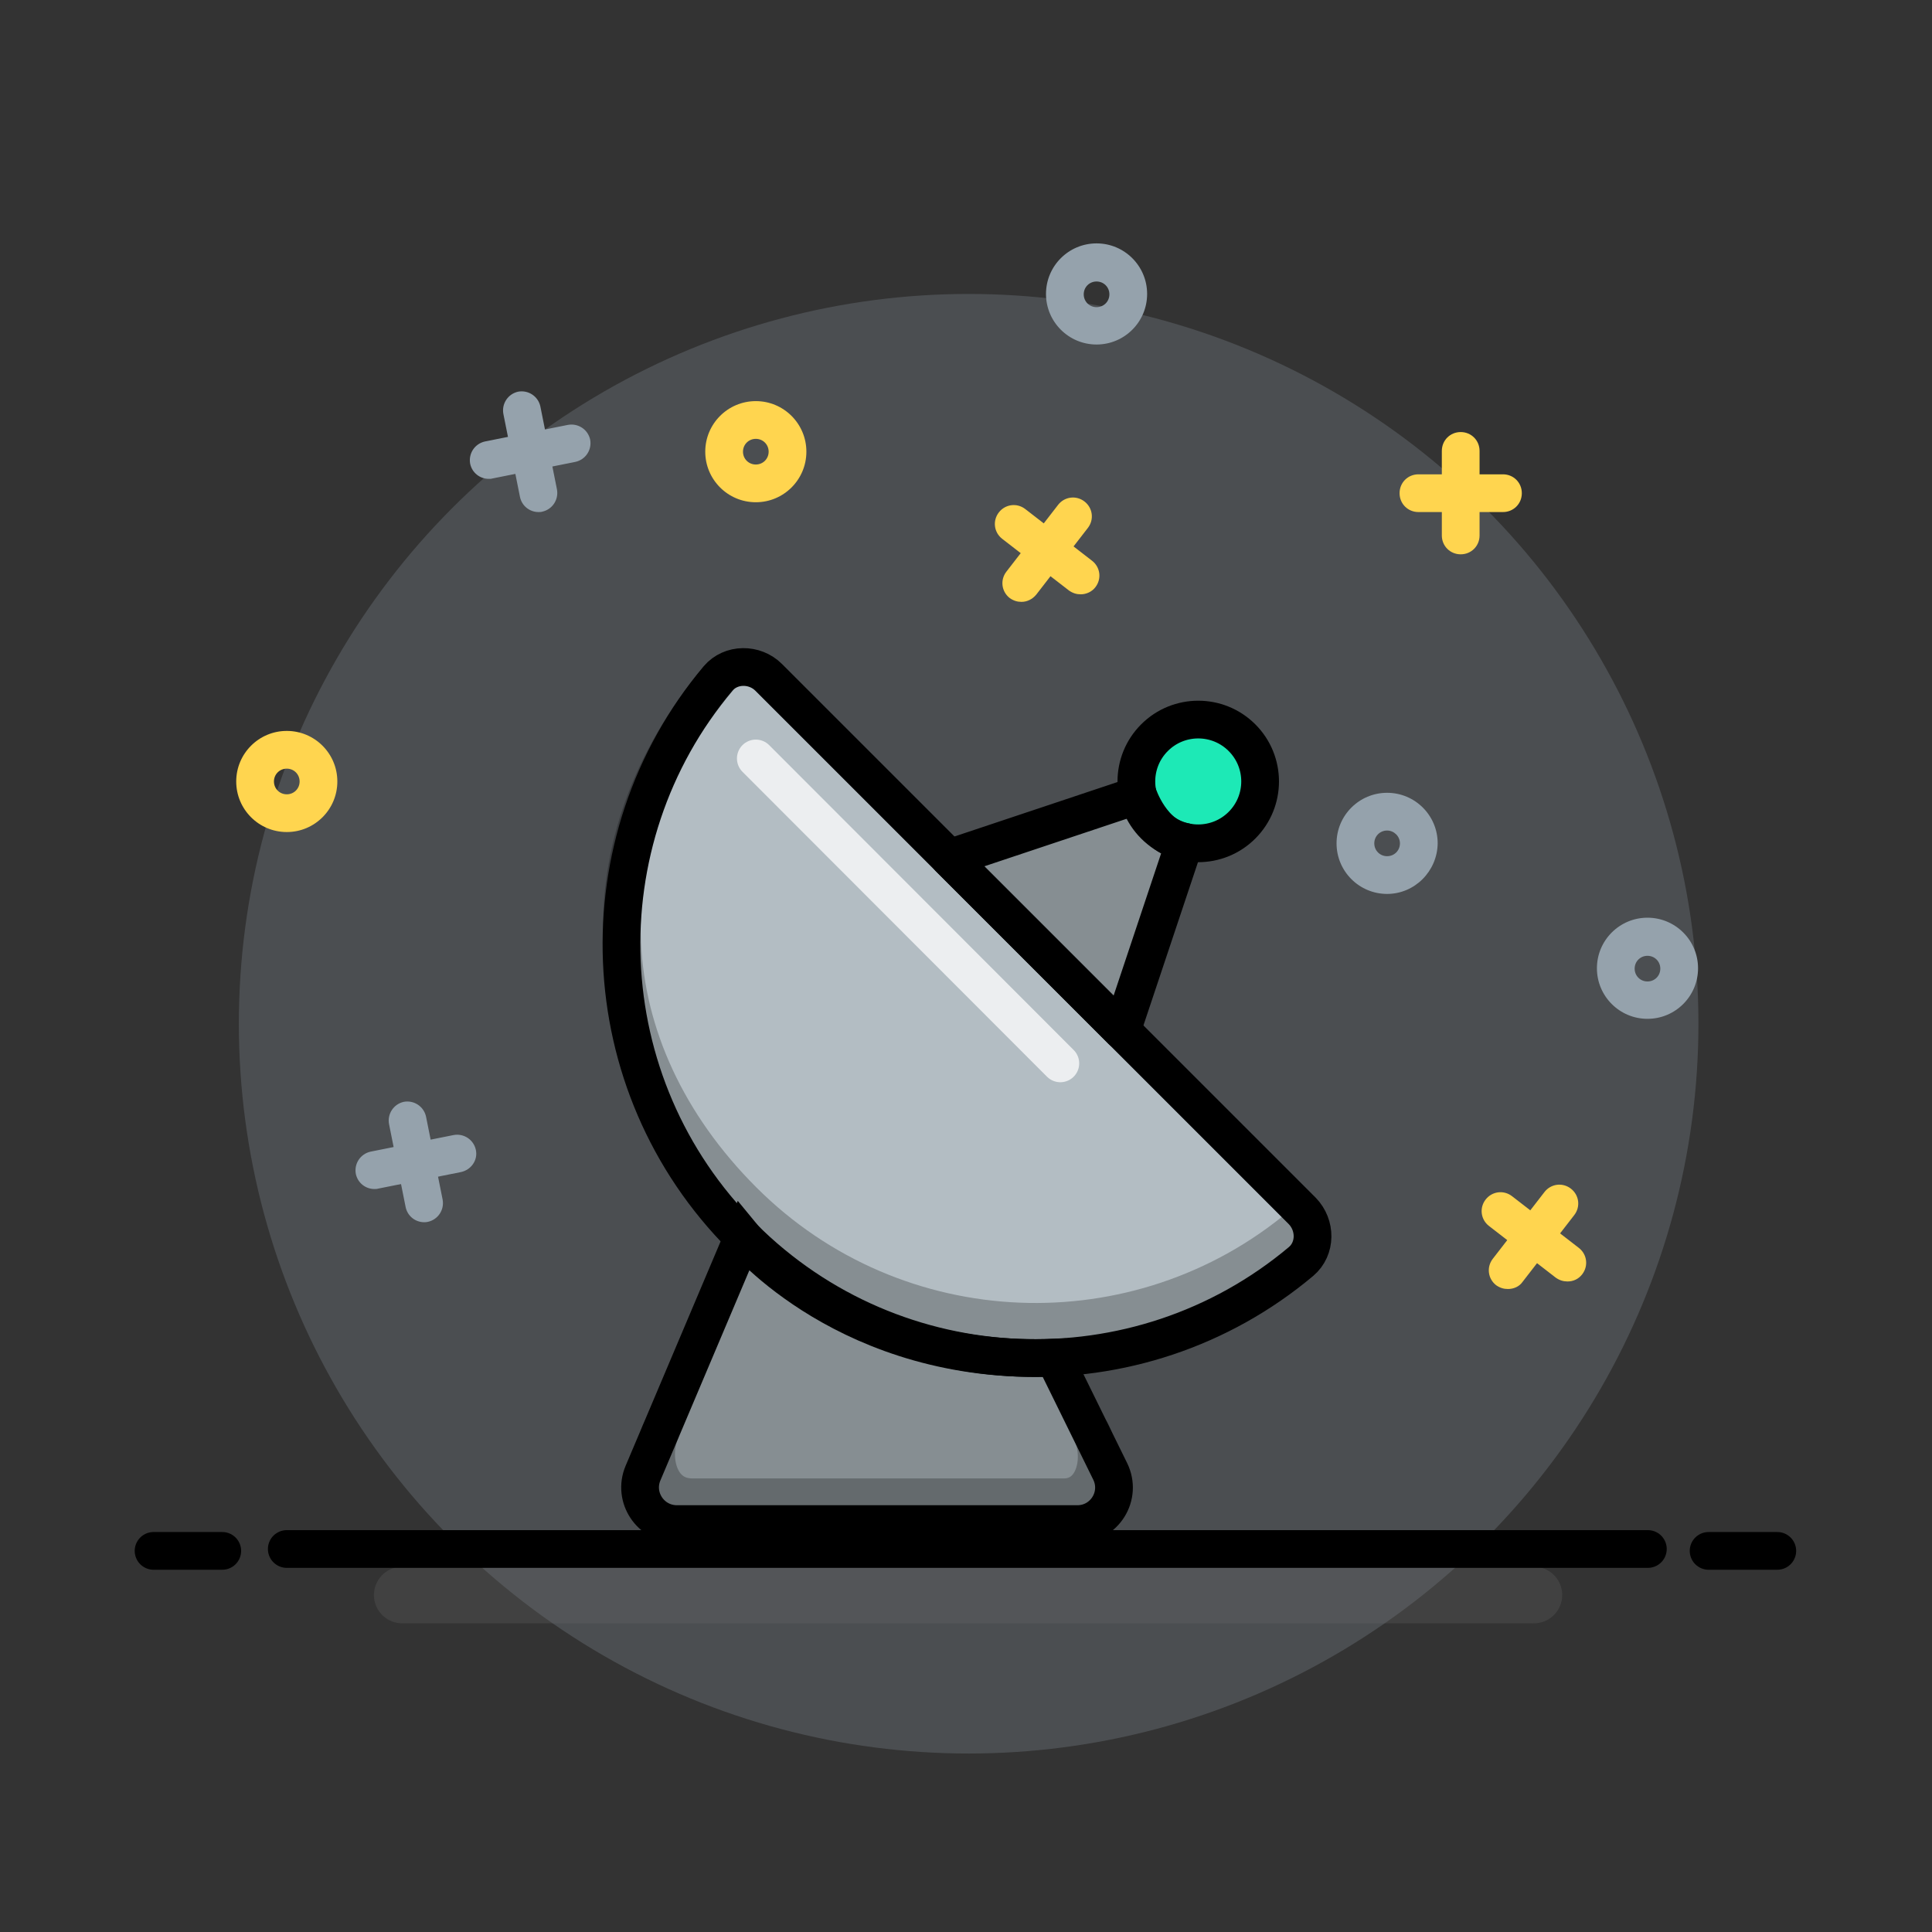 <?xml version="1.0" encoding="utf-8"?>
<!-- Generator: Adobe Illustrator 21.0.0, SVG Export Plug-In . SVG Version: 6.00 Build 0)  -->
<svg version="1.1" id="Layer_1" xmlns="http://www.w3.org/2000/svg" xmlns:xlink="http://www.w3.org/1999/xlink" x="0px" y="0px"
	 viewBox="0 0 512 512" style="enable-background:new 0 0 512 512;" xml:space="preserve">
<rect x="0" y="0" width="512" height="512" fill="#333333" stroke="none"/>
<style type="text/css">
	.st0{opacity:0.25;fill:#95A2AC;}
	.st1{fill:#FFD54F;}
	.st2{fill:#95A2AC;}
	.st3{fill:#1DE9B6;}
	.st4{fill:#B3BDC3;}
	.st5{opacity:0.25;fill:none;stroke:#6F6F6F;stroke-width:15;stroke-linecap:round;stroke-miterlimit:10;}
	.st6{opacity:0.25;}
	.st7{opacity:0.25;fill:none;stroke:#000000;stroke-width:10;stroke-linecap:round;stroke-miterlimit:10;}
	.st8{opacity:0.75;fill:none;stroke:#FFFFFF;stroke-width:10;stroke-linecap:round;stroke-miterlimit:10;}
	.st9{fill:none;stroke:#000000;stroke-width:10;stroke-linecap:round;stroke-linejoin:round;stroke-miterlimit:10;}
	.st10{fill:none;stroke:#000000;stroke-width:10;stroke-linecap:round;stroke-miterlimit:10;}
</style>
<g id="background">
	<circle class="st0" cx="256.7" cy="271.3" r="193.4"/>
	<g>
		<path class="st1" d="M387.1,146.9c-2.8,0-5-2.2-5-5v-22.4c0-2.8,2.2-5,5-5s5,2.2,5,5v22.4C392.1,144.7,389.9,146.9,387.1,146.9z"
			/>
		<path class="st1" d="M398.3,135.7h-22.4c-2.8,0-5-2.2-5-5s2.2-5,5-5h22.4c2.8,0,5,2.2,5,5S401.1,135.7,398.3,135.7z"/>
	</g>
	<g>
		<path class="st2" d="M142.7,135.7c-2.3,0-4.4-1.6-4.9-4l-4.4-22c-0.5-2.7,1.2-5.3,3.9-5.9c2.7-0.5,5.3,1.2,5.9,3.9l4.4,22
			c0.5,2.7-1.2,5.3-3.9,5.9C143.4,135.7,143.1,135.7,142.7,135.7z"/>
		<path class="st2" d="M129.5,126.9c-2.3,0-4.4-1.6-4.9-4c-0.5-2.7,1.2-5.3,3.9-5.9l22-4.4c2.7-0.5,5.3,1.2,5.9,3.9
			c0.5,2.7-1.2,5.3-3.9,5.9l-22,4.4C130.2,126.9,129.9,126.9,129.5,126.9z"/>
	</g>
	<g>
		<path class="st1" d="M399.6,341.6c-1.1,0-2.1-0.3-3.1-1c-2.2-1.7-2.6-4.8-0.9-7l13.7-17.7c1.7-2.2,4.8-2.6,7-0.9
			c2.2,1.7,2.6,4.8,0.9,7l-13.7,17.7C402.6,341,401.1,341.6,399.6,341.6z"/>
		<path class="st1" d="M415.4,339.6c-1.1,0-2.1-0.3-3.1-1l-17.7-13.7c-2.2-1.7-2.6-4.8-0.9-7c1.7-2.2,4.8-2.6,7-0.9l17.7,13.7
			c2.2,1.7,2.6,4.8,0.9,7C418.3,339,416.9,339.6,415.4,339.6z"/>
	</g>
	<g>
		<path class="st2" d="M112.4,323.9c-2.3,0-4.4-1.6-4.9-4l-4.4-22c-0.5-2.7,1.2-5.3,3.9-5.9c2.7-0.5,5.3,1.2,5.9,3.9l4.4,22
			c0.5,2.7-1.2,5.3-3.9,5.9C113,323.9,112.7,323.9,112.4,323.9z"/>
		<path class="st2" d="M99.2,315.1c-2.3,0-4.4-1.6-4.9-4c-0.5-2.7,1.2-5.3,3.9-5.9l22-4.4c2.7-0.5,5.3,1.2,5.9,3.9s-1.2,5.3-3.9,5.9
			l-22,4.4C99.9,315.1,99.5,315.1,99.2,315.1z"/>
	</g>
	<path class="st2" d="M290.6,91.3c-7.4,0-13.4-6-13.4-13.4c0-7.4,6-13.4,13.4-13.4c7.4,0,13.4,6,13.4,13.4
		C304,85.3,298,91.3,290.6,91.3z M290.6,74.6c-1.9,0-3.4,1.5-3.4,3.4s1.5,3.4,3.4,3.4c1.9,0,3.4-1.5,3.4-3.4S292.5,74.6,290.6,74.6z
		"/>
	<path class="st1" d="M76,220.5c-7.4,0-13.4-6-13.4-13.4c0-7.4,6-13.4,13.4-13.4c7.4,0,13.4,6,13.4,13.4
		C89.4,214.5,83.4,220.5,76,220.5z M76,203.7c-1.9,0-3.4,1.5-3.4,3.4s1.5,3.4,3.4,3.4c1.9,0,3.4-1.5,3.4-3.4S77.9,203.7,76,203.7z"
		/>
	<path class="st2" d="M367.6,236.9c-7.4,0-13.4-6-13.4-13.4c0-7.4,6-13.4,13.4-13.4s13.4,6,13.4,13.4
		C380.9,230.9,374.9,236.9,367.6,236.9z M367.6,220.1c-1.9,0-3.4,1.5-3.4,3.4s1.5,3.4,3.4,3.4s3.4-1.5,3.4-3.4
		S369.4,220.1,367.6,220.1z"/>
	<g>
		<path class="st1" d="M270.7,159.5c-1.1,0-2.1-0.3-3.1-1c-2.2-1.7-2.6-4.8-0.9-7l13.7-17.7c1.7-2.2,4.8-2.6,7-0.9
			c2.2,1.7,2.6,4.8,0.9,7l-13.7,17.7C273.6,158.8,272.2,159.5,270.7,159.5z"/>
		<path class="st1" d="M286.4,157.5c-1.1,0-2.1-0.3-3.1-1l-17.7-13.7c-2.2-1.7-2.6-4.8-0.9-7c1.7-2.2,4.8-2.6,7-0.9l17.7,13.7
			c2.2,1.7,2.6,4.8,0.9,7C289.4,156.8,287.9,157.5,286.4,157.5z"/>
	</g>
	<path class="st1" d="M200.3,133.1c-7.4,0-13.4-6-13.4-13.4c0-7.4,6-13.4,13.4-13.4s13.4,6,13.4,13.4
		C213.7,127.1,207.7,133.1,200.3,133.1z M200.3,116.3c-1.9,0-3.4,1.5-3.4,3.4s1.5,3.4,3.4,3.4s3.4-1.5,3.4-3.4
		S202.2,116.3,200.3,116.3z"/>
	<path class="st2" d="M436.6,270c-7.4,0-13.4-6-13.4-13.4c0-7.4,6-13.4,13.4-13.4s13.4,6,13.4,13.4C450,264,444,270,436.6,270z
		 M436.6,253.3c-1.9,0-3.4,1.5-3.4,3.4s1.5,3.4,3.4,3.4s3.4-1.5,3.4-3.4S438.5,253.3,436.6,253.3z"/>
</g>
<ellipse id="color" transform="matrix(0.707 -0.707 0.707 0.707 -53.416 285.214)" class="st3" cx="317.6" cy="207.1" rx="16.4" ry="16.4"/>
<g id="shock_x5F_color">
	<path class="st4" d="M345.2,320.9L203.7,179.5c-3.7-3.7-10-3.7-13.4,0.3c-36.2,43.1-34,107.5,6.5,148
		c19.2,19.2,43.7,29.8,68.7,31.8c-45.4-3.4-68.7-31.8-68.7-31.8l-26.4,62.6c-2.7,6.4,2,13.5,9,13.5h106.1c7.2,0,11.9-7.6,8.7-14
		l-14.8-30.1c23.4-1.1,46.5-9.5,65.5-25.5C348.9,330.9,348.9,324.7,345.2,320.9z"/>
	<path class="st4" d="M314,223.1c-8.8-1.3-12.4-12.4-12.4-12.4l-50,16.7l45.7,45.7L314,223.1z"/>
</g>
<g id="shadows-lights">
	<line class="st5" x1="406.5" y1="422.7" x2="106.6" y2="422.7"/>
	<path class="st6" d="M196.9,327.8c0,0,28.1,34.2,82.5,32l14.8,30.1c3.2,6.5-1.5,14-8.7,14H179.4c-7,0-11.7-7.1-9-13.5L196.9,327.8z
		"/>
	<path class="st6" d="M301.6,210.7l-50,16.7l45.7,45.7l16.7-50C305.2,221.8,301.6,210.7,301.6,210.7z"/>
	<path class="st7" d="M289.2,379.5c3.2,6.5,1.2,17.3-7.3,17.3h-98.4c-9.3,0-11.2-10.9-8.5-17.3"/>
	<path class="st7" d="M190.4,179.8c-36.2,43.1-34,97.9,6.5,138.4s104.9,42.7,148,6.5"/>
	<line class="st8" x1="281" y1="281.8" x2="200.3" y2="201"/>
</g>
<g id="lines">
	<line class="st9" x1="471" y1="411" x2="452.8" y2="411"/>
	<line class="st9" x1="436.7" y1="410.5" x2="76" y2="410.5"/>
	<line class="st9" x1="58.9" y1="411" x2="40.7" y2="411"/>
	<path class="st10" d="M203.7,179.5c-3.7-3.7-10-3.7-13.4,0.3c-36.2,43.1-34,107.5,6.5,148s104.9,42.7,148,6.5c4-3.4,4-9.6,0.3-13.4
		L203.7,179.5z"/>
	<path class="st9" d="M301.6,210.7l-50,16.7l45.7,45.7l16.7-50C305.2,221.8,301.6,210.7,301.6,210.7z"/>
	<path class="st10" d="M196.9,327.8c0,0,28.1,34.2,82.5,32l14.8,30.1c3.2,6.5-1.5,14-8.7,14H179.4c-7,0-11.7-7.1-9-13.5L196.9,327.8
		z"/>
	
		<ellipse transform="matrix(0.707 -0.707 0.707 0.707 -53.416 285.214)" class="st10" cx="317.6" cy="207.1" rx="16.4" ry="16.4"/>
</g>
</svg>

